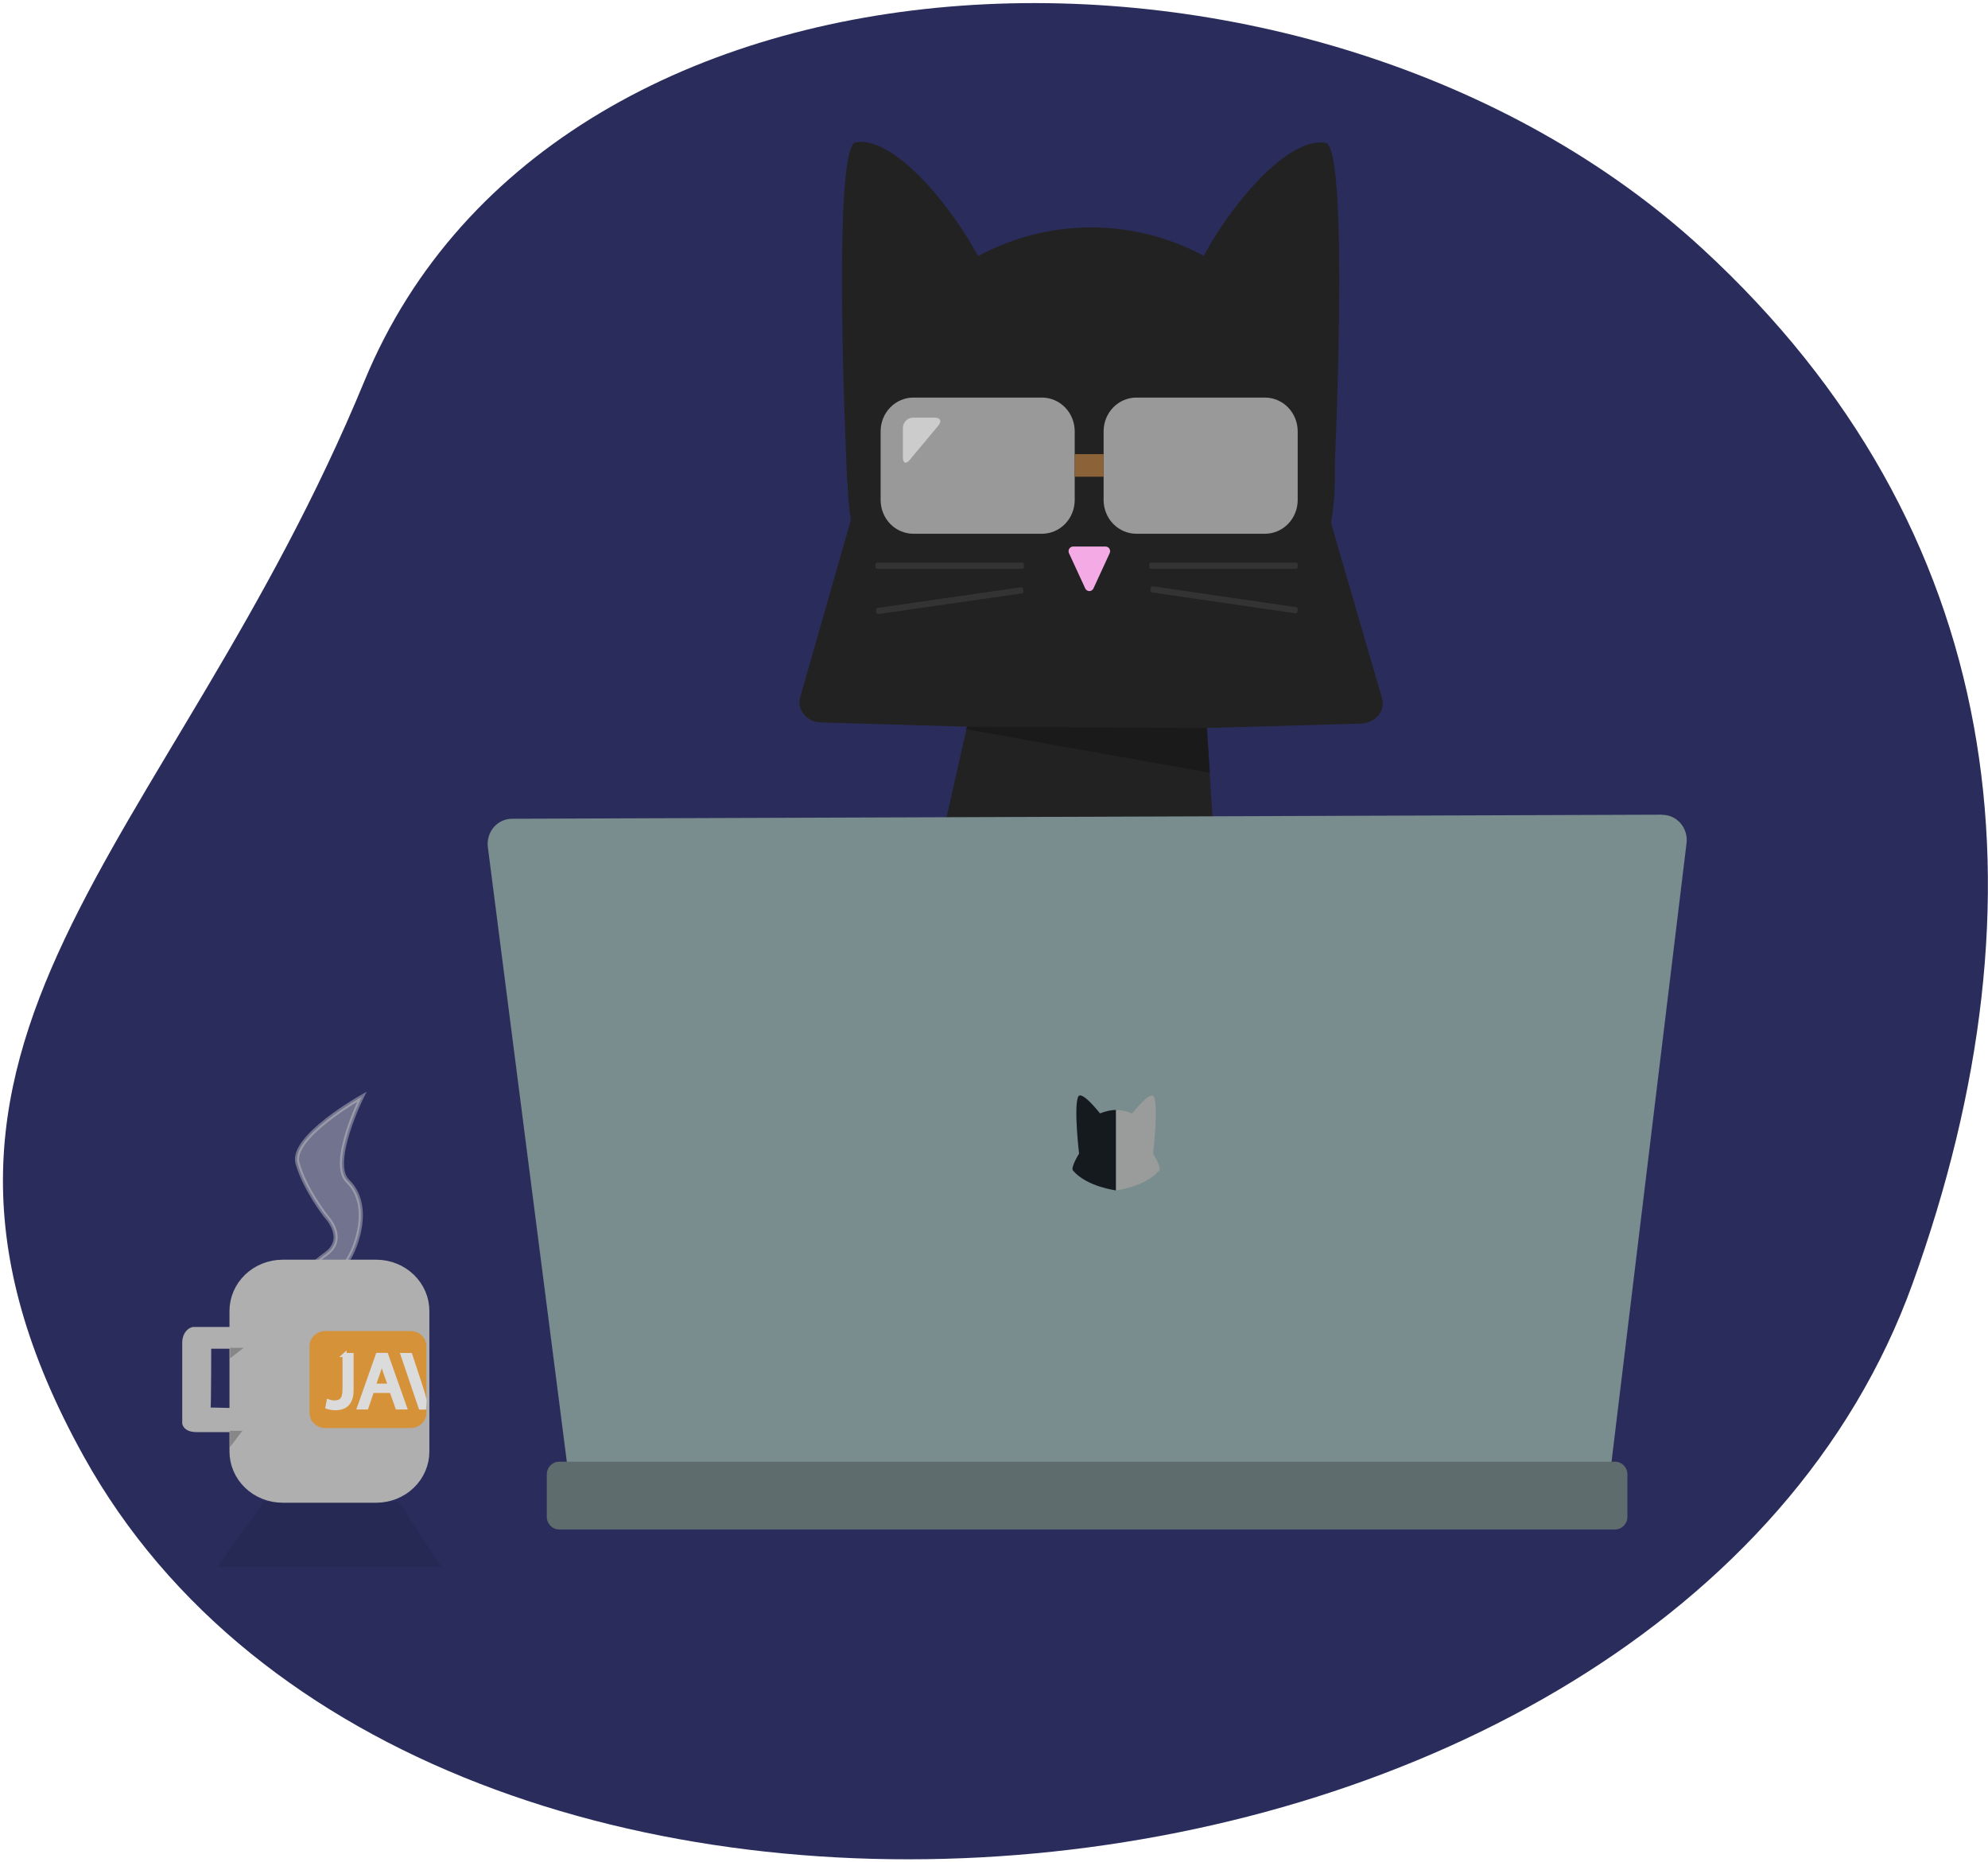 <svg width="486" height="455" viewBox="0 0 486 455" fill="none" xmlns="http://www.w3.org/2000/svg">
<path d="M119 397L134.527 374H395.986L404 397H119Z" fill="black" fill-opacity="0.08"/>
<path d="M467.571 313.699C408.06 478.665 103.867 506.085 20.5 356C-36.029 254.232 41.823 207.699 89.082 93.14C136.341 -21.418 321.752 -26.163 416.187 60.784C490.334 129.051 501.772 218.892 467.571 313.699Z" fill="#2A2D5C"/>
<path d="M326.325 116.937C326.325 104.801 322.832 92.937 316.286 82.846C309.741 72.754 300.438 64.889 289.554 60.245C278.67 55.601 266.693 54.386 255.139 56.755C243.584 59.123 232.971 64.968 224.641 73.551C216.312 82.133 210.64 93.068 208.342 104.971C206.045 116.875 207.226 129.213 211.735 140.426C216.245 151.638 223.88 161.221 233.676 167.962C243.473 174.704 254.989 178.301 266.77 178.3C274.592 178.3 282.337 176.712 289.563 173.629C296.789 170.545 303.354 166.025 308.885 160.327C314.415 154.628 318.802 147.864 321.794 140.419C324.787 132.974 326.326 124.995 326.325 116.937Z" fill="#222222"/>
<path d="M324.472 124.668L337.867 170.689C338.756 173.754 336.205 176.759 332.699 176.862L272.371 178.574C270.144 178.634 268.947 176.245 270.501 174.807L323.309 125.703L324.472 124.668Z" fill="#222222"/>
<path d="M208.827 124.222L195.615 170.39C194.734 173.463 197.227 176.485 200.717 176.579L260.189 178.291C262.391 178.351 263.563 175.954 262.042 174.507L209.974 125.258L208.827 124.222Z" fill="#222222"/>
<path d="M326.118 118.126C326.118 118.126 330.106 35.944 324.057 34.926C311.551 32.777 290.744 64.031 290.744 72.37C290.744 92.153 325.062 117.081 325.062 117.081L326.118 118.126Z" fill="#222222"/>
<path d="M207.124 117.981C207.124 117.981 203.135 35.8 209.193 34.781C221.658 32.641 242.506 63.887 242.506 72.225C242.506 92.008 208.188 116.937 208.188 116.937L207.124 117.981Z" fill="#222222"/>
<path d="M236.324 177.889L226.934 219.587C226.868 219.879 226.865 220.183 226.926 220.476C226.987 220.77 227.109 221.046 227.286 221.284C227.462 221.523 227.687 221.719 227.945 221.858C228.203 221.996 228.488 222.075 228.779 222.087L295.854 225.006C296.132 225.019 296.41 224.971 296.669 224.866C296.928 224.76 297.162 224.599 297.357 224.394C297.551 224.189 297.702 223.944 297.798 223.674C297.894 223.405 297.934 223.118 297.915 222.832L294.824 175.021C294.792 174.503 294.57 174.017 294.202 173.663C293.835 173.308 293.35 173.111 292.846 173.112H241.709C241.218 173.109 240.744 173.295 240.379 173.634L236.931 176.836C236.632 177.12 236.421 177.49 236.324 177.897" fill="#222222"/>
<path d="M236.1 178.223L295.763 188.881L295.056 177.932L236.482 177.632L236.1 178.223Z" fill="#1A1A1A"/>
<path d="M254.729 97.171H223.286C221.163 97.173 219.127 98.044 217.627 99.591C216.126 101.138 215.284 103.236 215.284 105.423V122.211C215.284 124.397 216.127 126.494 217.627 128.04C219.128 129.586 221.164 130.454 223.286 130.454H254.729C256.852 130.454 258.887 129.586 260.388 128.04C261.888 126.494 262.731 124.397 262.731 122.211V105.432C262.733 104.348 262.526 103.275 262.125 102.273C261.723 101.272 261.134 100.361 260.391 99.594C259.648 98.827 258.766 98.218 257.794 97.802C256.823 97.387 255.781 97.172 254.729 97.171Z" fill="#999999"/>
<path d="M309.241 97.171H277.798C275.674 97.173 273.639 98.044 272.139 99.591C270.638 101.138 269.795 103.236 269.795 105.423V122.211C269.798 124.396 270.641 126.492 272.142 128.037C273.642 129.583 275.676 130.452 277.798 130.454H309.241C311.363 130.454 313.399 129.586 314.899 128.04C316.4 126.494 317.243 124.397 317.243 122.211V105.432C317.244 104.348 317.038 103.275 316.637 102.273C316.235 101.272 315.646 100.361 314.903 99.594C314.16 98.827 313.277 98.218 312.306 97.802C311.334 97.387 310.293 97.172 309.241 97.171Z" fill="#999999"/>
<path d="M406.371 199.119L125.15 200.112C124.304 200.115 123.468 200.304 122.698 200.667C121.928 201.029 121.242 201.556 120.685 202.213C120.128 202.87 119.714 203.642 119.469 204.476C119.225 205.311 119.156 206.19 119.267 207.055L138.919 359.981C139.107 361.458 139.81 362.813 140.897 363.795C141.984 364.776 143.381 365.316 144.827 365.314H387.733C389.184 365.313 390.586 364.766 391.673 363.777C392.761 362.787 393.461 361.422 393.641 359.938L412.305 206.053C412.408 205.188 412.332 204.31 412.081 203.477C411.83 202.645 411.41 201.876 410.849 201.224C410.288 200.571 409.599 200.049 408.827 199.692C408.055 199.335 407.218 199.151 406.371 199.153" fill="#798C8E"/>
<path d="M394.813 357.25H136.7C136.303 357.25 135.909 357.331 135.541 357.488C135.174 357.645 134.84 357.876 134.559 358.166C134.278 358.456 134.055 358.801 133.904 359.18C133.752 359.559 133.675 359.965 133.676 360.375V370.69C133.675 371.1 133.752 371.506 133.904 371.885C134.055 372.264 134.278 372.609 134.559 372.899C134.84 373.19 135.174 373.42 135.541 373.577C135.909 373.734 136.303 373.815 136.7 373.815H394.813C395.212 373.816 395.606 373.736 395.975 373.579C396.343 373.423 396.678 373.193 396.96 372.902C397.242 372.612 397.465 372.267 397.617 371.887C397.769 371.508 397.847 371.101 397.846 370.69V360.375C397.847 359.964 397.769 359.557 397.617 359.178C397.465 358.798 397.242 358.453 396.96 358.163C396.678 357.873 396.343 357.642 395.975 357.486C395.606 357.329 395.212 357.249 394.813 357.25Z" fill="#5E6C6D"/>
<path d="M272.845 290.94C272.845 290.94 265.732 290.084 262.308 286.095C261.669 285.35 263.796 281.96 263.796 281.96C263.796 281.96 262.475 270.703 263.555 268.1C264.328 266.242 268.915 272.124 268.915 272.124C270.166 271.602 271.496 271.312 272.845 271.268" fill="#151A1E"/>
<path d="M272.845 290.94C272.845 290.94 279.958 290.084 283.381 286.095C284.021 285.35 281.894 281.96 281.894 281.96C281.894 281.96 283.215 270.703 282.135 268.1C281.362 266.242 276.783 272.124 276.783 272.124C275.529 271.603 274.196 271.313 272.845 271.268" fill="#9A9B9B"/>
<path d="M262.3 133.579H270.277C270.464 133.579 270.649 133.627 270.813 133.721C270.977 133.814 271.115 133.948 271.215 134.112C271.315 134.275 271.373 134.462 271.383 134.655C271.393 134.848 271.356 135.04 271.274 135.214L267.31 143.826C267.219 144.02 267.077 144.183 266.899 144.297C266.722 144.411 266.518 144.472 266.309 144.472C266.1 144.472 265.895 144.411 265.718 144.297C265.541 144.183 265.399 144.02 265.308 143.826L261.336 135.214C261.257 135.043 261.221 134.854 261.231 134.665C261.241 134.476 261.296 134.292 261.391 134.13C261.487 133.968 261.62 133.833 261.778 133.737C261.937 133.641 262.116 133.587 262.3 133.579Z" fill="#F4ABE5"/>
<path d="M249.885 137.518H214.453C214.214 137.518 214.021 137.717 214.021 137.963V138.588C214.021 138.834 214.214 139.033 214.453 139.033H249.885C250.124 139.033 250.317 138.834 250.317 138.588V137.963C250.317 137.717 250.124 137.518 249.885 137.518Z" fill="#333333"/>
<path d="M249.616 143.528L214.524 148.578C214.288 148.612 214.123 148.837 214.157 149.08L214.242 149.699C214.275 149.943 214.494 150.112 214.73 150.078L249.821 145.029C250.058 144.995 250.222 144.77 250.189 144.526L250.104 143.908C250.071 143.664 249.852 143.494 249.616 143.528Z" fill="#333333"/>
<path d="M281.378 139.024H316.811C317.049 139.024 317.243 138.824 317.243 138.578V137.954C317.243 137.708 317.049 137.508 316.811 137.508H281.378C281.14 137.508 280.946 137.708 280.946 137.954V138.578C280.946 138.824 281.14 139.024 281.378 139.024Z" fill="#333333"/>
<path d="M281.601 144.794L316.679 149.904C316.915 149.939 317.134 149.769 317.167 149.526L317.252 148.907C317.285 148.664 317.121 148.439 316.885 148.404L281.807 143.294C281.571 143.259 281.352 143.429 281.319 143.672L281.234 144.291C281.2 144.534 281.365 144.759 281.601 144.794Z" fill="#333333"/>
<path d="M269.795 110.996H262.732V116.509H269.795V110.996Z" fill="#8C6239"/>
<path d="M229.394 104.019C230.291 102.949 229.901 102.076 228.563 102.076H223.22C222.559 102.076 221.925 102.346 221.457 102.828C220.99 103.31 220.727 103.963 220.727 104.644V111.801C220.727 113.213 221.475 113.513 222.389 112.417L229.394 104.019Z" fill="#CCCCCC"/>
<path d="M64.5 367H97.5L108 383H53L64.5 367Z" fill="black" fill-opacity="0.08"/>
<path opacity="0.44" d="M72.726 284.267C74.51 290.662 79.718 297.262 79.718 297.262C79.718 297.262 84.972 302.664 79.718 306.457C73.752 310.78 74.474 312.449 74.474 312.449C74.474 312.449 83.241 310.617 84.972 308.057C87.094 304.907 91.054 294.557 84.972 288.659C80.441 284.276 88.468 268.062 88.468 268.062C88.468 268.062 70.969 277.864 72.726 284.267Z" fill="#CCCCCC" stroke="#CCCCCC" stroke-miterlimit="10"/>
<path d="M91.982 309.384H69.087C66.04 309.386 63.118 310.55 60.964 312.619C58.81 314.688 57.6 317.494 57.6 320.419V354.755C57.6 357.68 58.81 360.484 60.965 362.552C63.119 364.62 66.041 365.781 69.087 365.781H91.982C95.028 365.781 97.95 364.62 100.105 362.552C102.259 360.484 103.469 357.68 103.469 354.755V320.419C103.469 317.494 102.259 314.688 100.105 312.619C97.951 310.55 95.029 309.386 91.982 309.384Z" fill="#AFAFAF" stroke="#AFAFAF" stroke-width="3" stroke-miterlimit="10"/>
<path d="M58.144 325.82H47.308C47.308 325.82 46.05 326.197 46.05 328.157V347.77C46.05 347.77 46.211 348.523 48.093 348.523H58.144V345.655L51.232 345.51C51.232 345.51 49.814 345.356 49.975 344.303C50.135 343.25 50.135 328.894 50.135 328.894C50.135 328.894 50.135 328.14 51.232 328.14H58.144V325.795V325.82Z" fill="#AFAFAF" stroke="#AFAFAF" stroke-width="3" stroke-miterlimit="10"/>
<path d="M58.242 350.201L56.717 352.204V350.201H58.242Z" fill="#878787" stroke="#878787" stroke-miterlimit="10"/>
<path d="M58.108 329.913L56.753 330.965V329.913H58.108Z" fill="#878787" stroke="#878787" stroke-miterlimit="10"/>
<path d="M100.401 325.82H79.496C78.614 325.823 77.769 326.16 77.146 326.758C76.522 327.357 76.171 328.167 76.169 329.014V345.33C76.171 346.176 76.522 346.987 77.146 347.585C77.769 348.184 78.614 348.521 79.496 348.523H100.401C101.283 348.523 102.13 348.187 102.753 347.588C103.377 346.989 103.728 346.177 103.728 345.33V329.014C103.728 328.167 103.377 327.355 102.753 326.756C102.13 326.157 101.283 325.82 100.401 325.82Z" fill="#D69238" stroke="#D69238" stroke-miterlimit="10"/>
<path d="M84.222 331.179H85.944V339.74C85.944 343.164 84.205 344.183 81.904 344.183C81.278 344.18 80.656 344.076 80.066 343.875L80.325 342.522C80.787 342.689 81.276 342.773 81.77 342.77C83.313 342.77 84.231 342.103 84.231 339.594V331.171L84.222 331.179Z" fill="#DBDBDB" stroke="#DBDBDB" stroke-miterlimit="10"/>
<path d="M90.974 339.954L89.592 343.986H87.808L92.339 331.145H94.426L98.974 343.986H97.137L95.71 339.954H90.974ZM95.344 338.661L94.042 334.98C93.748 334.124 93.552 333.379 93.347 332.643H93.302C93.106 333.405 92.892 334.184 92.633 334.963L91.331 338.661H95.344Z" fill="#DBDBDB" stroke="#DBDBDB" stroke-miterlimit="10"/>
<path d="M103.799 342.205C103.452 340.724 102.961 339.192 102.399 337.489L100.312 331.179H98.457L102.809 344.02H103.701C103.773 343.061 103.799 342.334 103.799 342.205Z" fill="#DBDBDB" stroke="#DBDBDB" stroke-miterlimit="10"/>
</svg>
